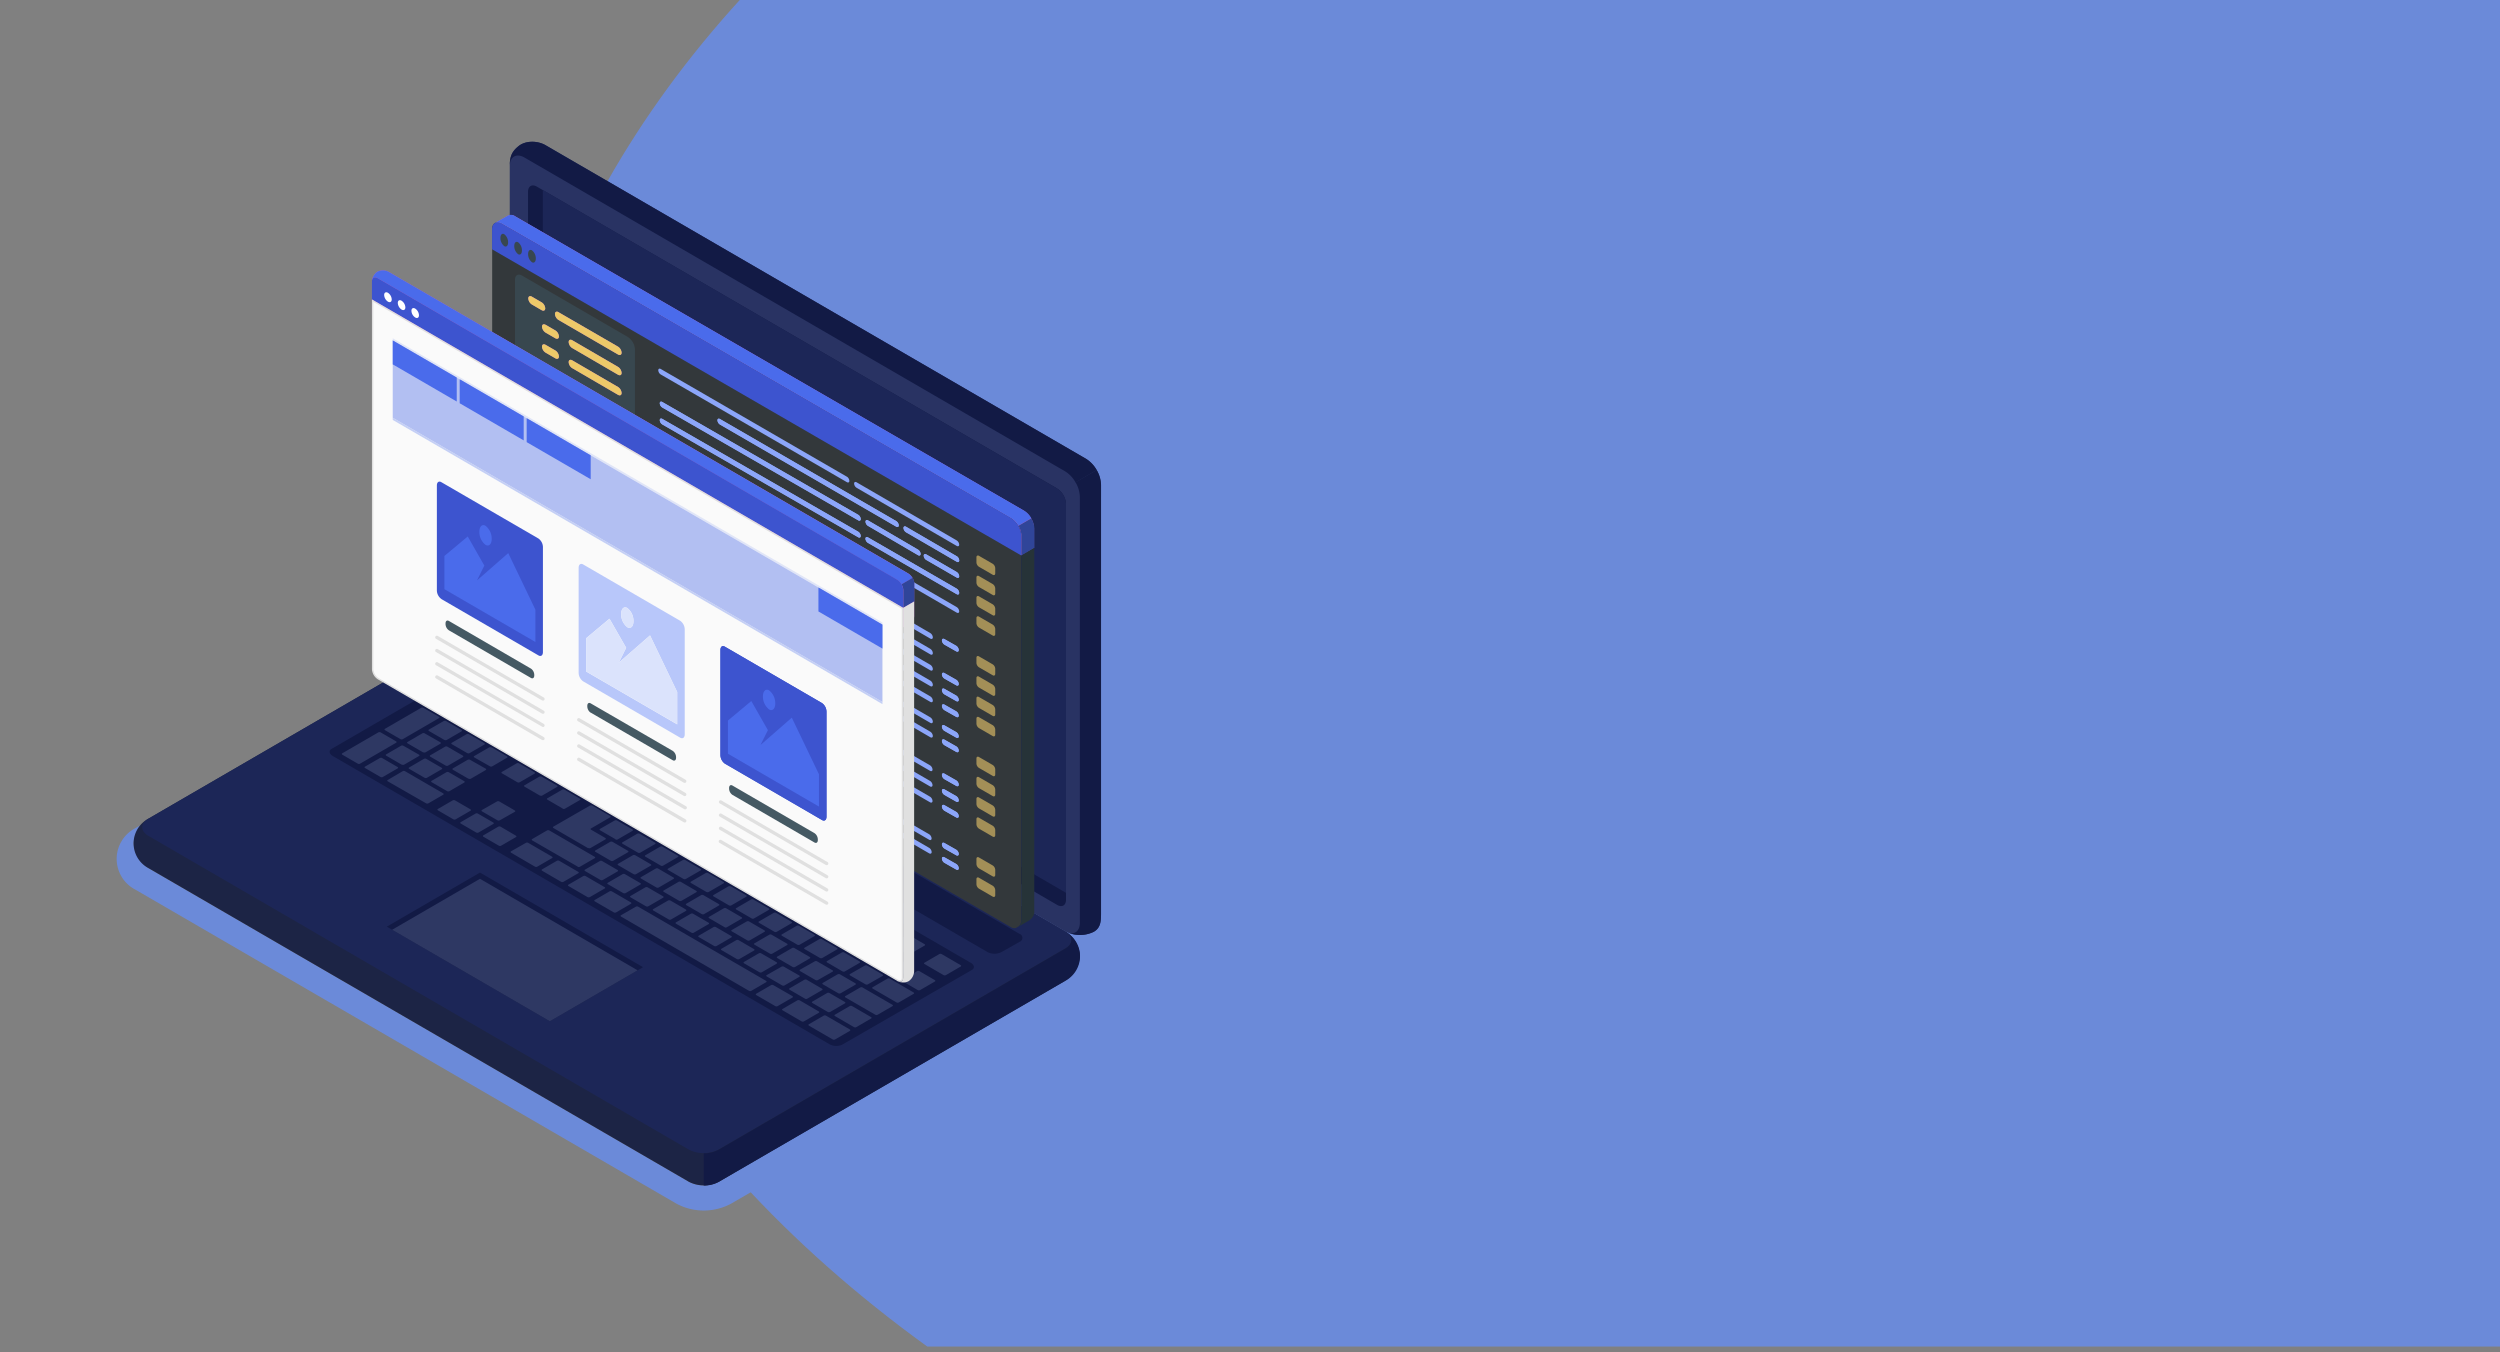 <svg xmlns="http://www.w3.org/2000/svg" xmlns:xlink="http://www.w3.org/1999/xlink" viewBox="0 0 750 405.68"><rect x="0" y="0" width="750" height="405.68" fill="#808080" stroke="none"/><defs><style>.cls-1{fill:none;}.cls-2{clip-path:url(#clip-path);}.cls-3{fill:#6b8ad9;}.cls-4{fill:#1c2445;}.cls-5{fill:#1c2657;}.cls-6{fill:#121a45;}.cls-7{fill:#293363;}.cls-8{fill:#2e3863;}.cls-9{fill:#33383b;}.cls-10{fill:#ba69c7;}.cls-11{fill:#3d54cf;}.cls-12{fill:#4a6beb;}.cls-13{fill:#304599;}.cls-14{fill:#38474f;}.cls-15{fill:#263338;}.cls-16{fill:#a38f57;}.cls-17{fill:#edc969;}.cls-18{fill:#e3c2e8;}.cls-19{fill:#f2e0f5;}.cls-20{fill:#8ca6fa;}.cls-21{fill:#fff;}.cls-22{fill:#e0e0e0;}.cls-23{fill:#fafafa;}.cls-24{fill:#c4cff5;}.cls-25{fill:#e0e5f7;}.cls-26{fill:#b2bff2;}.cls-27{fill:#b8c7fa;}.cls-28{fill:#dbe3fc;}.cls-29{fill:#455963;}</style><clipPath id="clip-path"><rect class="cls-1" y="-0.05" width="750" height="404"/></clipPath></defs><g id="MARKET"><g class="cls-2"><path class="cls-3" d="M274.21,401.06c-166.95-123.7-166.95-324.26,0-448s437.63-123.7,604.58,0,167,324.26,0,448-437.63,123.7-604.58,0"/></g><path class="cls-3" d="M42.4,247.41a9.28,9.28,0,0,0-2.32,5.6,9.61,9.61,0,0,0,4.44,7.42l162.17,94.12a9.75,9.75,0,0,0,8.88,0l104-60.34a9.59,9.59,0,0,0,4.44-7.42,9.23,9.23,0,0,0-2.33-5.6l1.73,1a10.4,10.4,0,0,1,0,18.52l-104,60.34a17.3,17.3,0,0,1-16.56,0L40.68,266.93a10.39,10.39,0,0,1,0-18.52Z"/><path class="cls-4" d="M324,286.79a9.59,9.59,0,0,1-4.44,7.42l-104,60.34a9.79,9.79,0,0,1-8.88,0L44.52,260.43a8.41,8.41,0,0,1,0-14.83l104-60.34a9.79,9.79,0,0,1,8.88,0l162.17,94.12a9.58,9.58,0,0,1,4.44,7.41"/><path class="cls-5" d="M319.53,284.54l-104,60.34a9.79,9.79,0,0,1-8.88,0L44.52,250.76c-2.46-1.43-2.46-3.74,0-5.16l104-60.34a9.79,9.79,0,0,1,8.88,0l162.17,94.12c2.45,1.42,2.45,3.73,0,5.16"/><path class="cls-6" d="M211.12,346v9.66a9.07,9.07,0,0,0,4.45-1.06l104-60.34a8.39,8.39,0,0,0,.45-14.54c2,1.43,1.84,3.54-.45,4.87l-104,60.34a9.07,9.07,0,0,1-4.45,1.07"/><path class="cls-7" d="M328.13,279.54c2.31-1.33,2.18-3.59,2.18-6.44V145.43a9.87,9.87,0,0,0-4.44-7.73L163.7,43.58c-2.45-1.43-6-1.44-8.1.23s-2.68,3.2-2.68,6V177.53a9.89,9.89,0,0,0,4.44,7.73l162.17,94.12a9.46,9.46,0,0,0,8.6.16"/><path class="cls-6" d="M152.92,49.85c0-2.84,2-4,4.44-2.58L319.53,141.4a9.05,9.05,0,0,1,3.14,3.34L329,141h0a9.21,9.21,0,0,0-3.14-3.34L163.7,43.58c-2.45-1.43-6-1.45-8.09.22s-2.69,3.21-2.69,6.05"/><path class="cls-6" d="M320.05,279.65a9.54,9.54,0,0,0,8.08-.11c2.3-1.33,2.18-3.59,2.18-6.43V145.43A9.07,9.07,0,0,0,329,141l-6.34,3.69h0a9.21,9.21,0,0,1,1.3,4.4V276.8c0,2.64-1.71,3.83-3.92,2.85"/><path class="cls-6" d="M317.14,146.55,161.08,56c-1.47-.86-2.67-.17-2.67,1.54V176.28a6,6,0,0,0,2.67,4.64l156.06,90.55c1.47.85,2.66.16,2.66-1.55V151.19a5.92,5.92,0,0,0-2.66-4.64"/><path class="cls-5" d="M317.14,146.55a5.92,5.92,0,0,1,2.66,4.64V267.85L165.53,178.33a5.9,5.9,0,0,1-2.67-4.64V57Z"/><path class="cls-6" d="M305.81,280.14l-149-86.49a4.54,4.54,0,0,0-4.18,0l-5.43,3.06a1.28,1.28,0,0,0,0,2.43l149.05,86.48a4.62,4.62,0,0,0,4.19,0l5.4-3.05a1.28,1.28,0,0,0,0-2.43"/><path class="cls-6" d="M291.18,288.82l-149-86.5a4.28,4.28,0,0,0-3.83-.21L99.53,224.63c-1,.55-.79,1.55.37,2.22l148.85,86.37a4.25,4.25,0,0,0,3.83.22L291.53,291c1-.55.8-1.54-.35-2.21"/><path class="cls-8" d="M216.91,248.56c.17-.11.16-.28,0-.4l-4.67-2.71a.78.78,0,0,0-.68,0L207.06,248c-.18.1-.16.28,0,.4l4.67,2.7a.73.73,0,0,0,.67,0Zm-59.14-32.43c.18-.1.16-.27,0-.39L153.06,213a.75.75,0,0,0-.67,0l-1.19.69c-.18.1-.16.28,0,.39l4.66,2.71a.72.72,0,0,0,.68,0Zm-37.19,13.26a.75.75,0,0,0,.67,0l4.47-2.59c.17-.1.16-.28,0-.39L121,223.72a.72.72,0,0,0-.68,0l-4.46,2.59c-.18.1-.16.28,0,.39l4.67,2.71M138,211.76c.18-.1.16-.28,0-.39l-4.67-2.71a.73.73,0,0,0-.67,0l-4.47,2.6c-.17.1-.16.27,0,.39l4.67,2.71a.78.78,0,0,0,.68,0Zm6.1-3.54c.18-.1.16-.28,0-.4l-4.67-2.7a.73.73,0,0,0-.67,0l-1.19.69c-.18.1-.16.28,0,.4l4.66,2.7a.75.75,0,0,0,.68,0Zm20.46,11.87c.18-.1.16-.28,0-.39L159.88,217a.75.75,0,0,0-.67,0l-1.19.69c-.18.1-.16.27,0,.39l4.66,2.71a.78.78,0,0,0,.68,0Zm38.68,20.55c.17-.1.16-.28,0-.39l-4.67-2.71a.72.72,0,0,0-.68,0l-4.46,2.59c-.18.1-.16.27,0,.39l4.67,2.71a.75.75,0,0,0,.67,0Zm6.82,4c.17-.1.16-.28,0-.4l-4.67-2.7a.75.75,0,0,0-.68,0l-4.46,2.59c-.18.11-.16.28,0,.4l4.67,2.71a.75.75,0,0,0,.67,0ZM181.3,227.89c.18-.1.16-.28,0-.39l-4.66-2.71a.72.72,0,0,0-.68,0l-4.47,2.59c-.17.1-.15.27,0,.39l4.67,2.71a.78.78,0,0,0,.68,0Zm15.15,8.79c.17-.1.16-.28,0-.39l-4.67-2.71a.74.74,0,0,0-.68,0l-4.46,2.59c-.18.1-.16.28,0,.39l4.67,2.71a.72.72,0,0,0,.67,0Zm-22-12.75c.18-.1.16-.28,0-.39l-4.66-2.71a.78.78,0,0,0-.68,0l-4.47,2.59c-.17.1-.15.28,0,.39l4.67,2.71a.72.72,0,0,0,.68,0Zm13.64,7.92c.18-.1.16-.28,0-.39l-4.66-2.71a.75.75,0,0,0-.68,0l-4.47,2.6c-.17.1-.15.27,0,.39l4.67,2.71a.78.78,0,0,0,.68,0ZM151,212.18c.18-.11.16-.28,0-.4l-4.67-2.71a.75.75,0,0,0-.67,0l-1.19.69c-.18.1-.16.28,0,.39l4.66,2.71a.75.75,0,0,0,.68,0Zm36,55.75a.78.78,0,0,0,.68,0l4.46-2.59c.17-.1.16-.28,0-.39l-4.67-2.71a.75.75,0,0,0-.68,0l-4.46,2.6c-.18.1-.16.27,0,.39l4.67,2.71m13.64,7.91a.73.73,0,0,0,.67,0l4.47-2.59c.17-.11.16-.28,0-.4l-4.67-2.71a.78.78,0,0,0-.68,0l-4.46,2.59c-.18.1-.16.28,0,.4l4.67,2.7m-6.82-3.95a.75.75,0,0,0,.67,0l4.47-2.59c.17-.1.16-.28,0-.39l-4.67-2.71a.75.75,0,0,0-.68,0l-4.46,2.59c-.18.11-.16.28,0,.4l4.67,2.71m27.27,15.83a.78.78,0,0,0,.68,0l4.47-2.59c.17-.1.15-.28,0-.39l-4.67-2.71a.72.72,0,0,0-.68,0l-4.46,2.59c-.18.1-.16.27,0,.39l4.66,2.71m-13.63-7.92a.7.7,0,0,0,.67,0l4.47-2.59c.17-.1.15-.28,0-.39l-4.67-2.71a.78.78,0,0,0-.68,0l-4.46,2.59c-.18.1-.16.28,0,.39l4.67,2.71m6.81,4a.78.78,0,0,0,.68,0l4.47-2.59c.17-.1.15-.28,0-.39l-4.67-2.71a.78.78,0,0,0-.68,0l-4.46,2.59c-.18.1-.16.28,0,.39l4.66,2.71m-59.82-40.27c.18-.11.16-.28,0-.4l-4.67-2.71a.75.75,0,0,0-.67,0L144.58,243c-.17.1-.16.28,0,.4l4.67,2.7a.75.75,0,0,0,.68,0ZM180.16,264a.72.72,0,0,0,.67,0l4.47-2.59c.18-.1.16-.28,0-.39l-4.67-2.71a.74.74,0,0,0-.68,0l-4.46,2.59c-.18.1-.16.28,0,.39l4.67,2.71M140.59,233.6a.75.75,0,0,0,.68,0l4.46-2.59c.18-.11.16-.28,0-.4L141,227.93a.78.78,0,0,0-.68,0l-4.46,2.59c-.18.1-.16.28,0,.4l4.66,2.7m-1.23,1.14c.17-.11.15-.28,0-.4l-4.67-2.7a.75.75,0,0,0-.68,0l-4.46,2.59c-.18.11-.16.28,0,.4l4.66,2.7a.75.75,0,0,0,.68,0Zm34,25.27a.7.7,0,0,0,.67,0l4.47-2.59c.17-.1.16-.27,0-.39l-13.64-7.92a.78.78,0,0,0-.68,0l-4.46,2.59c-.18.1-.16.28,0,.39L173.34,260m-18.12-25.32a.75.75,0,0,0,.68,0l4.47-2.59c.17-.11.15-.28,0-.4l-4.67-2.7a.75.75,0,0,0-.68,0l-4.46,2.59c-.18.1-.16.28,0,.4l4.66,2.7m-27.82-1.34a.75.75,0,0,0,.67,0l4.47-2.59c.17-.1.15-.28,0-.39l-4.67-2.71a.75.75,0,0,0-.68,0l-4.46,2.6c-.18.1-.16.27,0,.39l4.67,2.71m10.81,13.3c-.18.11-.16.28,0,.4l4.66,2.71a.78.78,0,0,0,.68,0l4.46-2.59c.18-.1.16-.28,0-.4l-4.66-2.7a.75.75,0,0,0-.68,0Zm24.4,14.17c-.17.1-.16.28,0,.39l5.75,3.34a.75.75,0,0,0,.67,0l4.47-2.59c.17-.1.16-.28,0-.39l-5.75-3.34a.75.75,0,0,0-.67,0Zm72.15,41.87c-.18.1-.16.28,0,.39l5.74,3.34a.78.78,0,0,0,.68,0l4.46-2.59c.18-.1.16-.28,0-.39l-5.74-3.34a.78.78,0,0,0-.68,0ZM178.41,270c-.18.1-.16.27,0,.39l5.74,3.33a.72.72,0,0,0,.68,0l4.46-2.59c.18-.1.16-.27,0-.39l-5.74-3.33a.75.75,0,0,0-.68,0Zm48.45,28.12c-.18.1-.16.28,0,.39l5.74,3.33a.75.75,0,0,0,.68,0l4.47-2.59c.17-.11.15-.28,0-.4L232,295.54a.74.74,0,0,0-.68,0ZM186.3,274.57c-.17.1-.16.28,0,.39l38.41,22.29a.71.71,0,0,0,.68,0l4.46-2.59c.18-.1.16-.27,0-.39L191.44,272a.72.72,0,0,0-.67,0Zm-33-19.17c-.17.1-.16.28,0,.4L160.5,260a.75.75,0,0,0,.68,0l4.46-2.59c.18-.11.16-.28,0-.4l-7.18-4.16a.75.75,0,0,0-.68,0Zm17.23,10c-.18.1-.16.28,0,.4l5.74,3.33a.78.78,0,0,0,.68,0l4.46-2.59c.18-.1.16-.28,0-.39l-5.74-3.33a.75.75,0,0,0-.68,0ZM102.67,226c-.17.1-.15.28,0,.39l4.67,2.71a.72.72,0,0,0,.68,0l10.84-6.29c.17-.1.16-.28,0-.39l-4.67-2.71a.78.78,0,0,0-.68,0L102.67,226m6.82,4c-.17.1-.16.28,0,.39l4.67,2.71a.72.72,0,0,0,.68,0l4.46-2.59c.18-.1.16-.28,0-.39l-4.67-2.71a.72.72,0,0,0-.67,0ZM145,250.61c-.18.1-.16.28,0,.4l4.66,2.7a.75.75,0,0,0,.68,0l4.46-2.59c.18-.11.16-.28,0-.4L150.17,248a.78.78,0,0,0-.68,0Zm82.86,41.07a.78.78,0,0,0,.68,0l4.46-2.59c.18-.1.16-.28,0-.4l-4.66-2.7a.75.75,0,0,0-.68,0l-4.46,2.59c-.18.11-.16.28,0,.4l4.66,2.71m-96.5-49c-.18.11-.16.28,0,.4l4.66,2.71a.78.78,0,0,0,.68,0l4.46-2.59c.18-.1.16-.28,0-.39l-4.66-2.71a.75.75,0,0,0-.68,0ZM116.31,234c-.17.1-.16.27,0,.39L127.84,241a.78.78,0,0,0,.68,0l4.46-2.59c.18-.1.16-.28,0-.39l-11.49-6.67a.7.7,0,0,0-.67,0Zm147.45,41.8c.18-.1.16-.28,0-.4l-4.67-2.7a.73.73,0,0,0-.67,0l-4.47,2.59c-.18.11-.16.28,0,.4l4.67,2.71a.75.75,0,0,0,.67,0Zm-6.82-4c.17-.1.16-.28,0-.39l-4.67-2.71a.74.74,0,0,0-.68,0l-4.46,2.6c-.18.1-.16.27,0,.39l4.67,2.71a.75.75,0,0,0,.67,0Zm-14.29,35.48c-.17.11-.15.28,0,.4l7.18,4.16a.75.75,0,0,0,.68,0l4.46-2.59c.18-.11.16-.28,0-.4l-7.18-4.16a.73.73,0,0,0-.67,0Zm4.5-41.16c.18-.1.16-.28,0-.39L242.45,263a.72.72,0,0,0-.68,0l-4.47,2.59c-.17.1-.15.27,0,.39l4.67,2.71a.78.78,0,0,0,.68,0Zm-13.64-7.92c.18-.1.16-.27,0-.39l-4.66-2.71a.78.78,0,0,0-.68,0l-4.46,2.59c-.18.1-.16.28,0,.39l4.66,2.71a.72.72,0,0,0,.68,0Zm37.07,21.52c.18-.11.16-.28,0-.4l-4.67-2.7a.75.75,0,0,0-.68,0l-4.46,2.59c-.18.1-.16.28,0,.4l4.67,2.7a.74.74,0,0,0,.68,0Zm-30.25-17.56c.18-.1.16-.28,0-.39l-4.66-2.71a.78.78,0,0,0-.68,0l-4.46,2.59c-.18.1-.16.28,0,.39l4.66,2.71a.74.74,0,0,0,.68,0Zm-13.64-7.91c.18-.11.16-.28,0-.4L222,251.13a.78.78,0,0,0-.68,0l-4.46,2.59c-.18.1-.16.28,0,.4l4.66,2.7a.75.75,0,0,0,.68,0Zm23.78,50.17c-.18.1-.16.27,0,.39l5.74,3.33a.75.75,0,0,0,.68,0l4.46-2.6c.18-.1.16-.27,0-.39l-5.74-3.33a.72.72,0,0,0-.68,0l-4.46,2.59m3.14-5.58c-.17.1-.16.28,0,.39l9,5.21a.7.7,0,0,0,.67,0l4.47-2.59c.17-.1.16-.27,0-.39l-9-5.21a.75.75,0,0,0-.67,0l-4.47,2.59m23.79-15.17c.17-.1.16-.27,0-.39l-4.67-2.71a.78.78,0,0,0-.68,0l-4.46,2.59c-.18.1-.16.28,0,.39l4.67,2.71a.73.73,0,0,0,.67,0Zm-.06,5.15c-.18.1-.16.28,0,.39l5.74,3.34a.78.78,0,0,0,.68,0l4.46-2.59c.18-.1.16-.28,0-.39l-5.74-3.34a.78.78,0,0,0-.68,0l-4.46,2.59m-15.56,7.36c-.17.1-.15.28,0,.39l7.18,4.17a.72.72,0,0,0,.68,0l4.46-2.59c.18-.1.16-.28,0-.39l-7.17-4.17a.78.78,0,0,0-.68,0l-4.47,2.59m8.89-2.24c-.17.1-.15.28,0,.39l4.67,2.71a.78.78,0,0,0,.68,0l4.46-2.59c.18-.1.16-.28,0-.39l-4.66-2.71a.72.72,0,0,0-.68,0l-4.47,2.59m-36,1.7a.75.75,0,0,0,.68,0l4.47-2.59c.17-.11.15-.28-.05-.4L235.15,290a.78.78,0,0,0-.68,0L230,292.53c-.18.1-.16.28,0,.39l4.66,2.71M226,269.85a.78.78,0,0,0-.68,0l-4.46,2.59c-.18.1-.16.28,0,.4l4.66,2.7a.75.75,0,0,0,.68,0l4.46-2.59c.18-.11.16-.28,0-.4L226,269.85m6.82,4a.78.78,0,0,0-.68,0l-4.46,2.59c-.18.1-.16.28,0,.39l4.66,2.71a.72.72,0,0,0,.68,0l4.46-2.59c.18-.1.16-.27,0-.39l-4.66-2.71M205.55,258a.78.78,0,0,0-.68,0l-4.46,2.59c-.18.1-.16.28,0,.39l4.66,2.71a.78.78,0,0,0,.68,0l4.47-2.59c.17-.1.15-.28,0-.39L205.55,258m13.64,7.92a.75.75,0,0,0-.68,0l-4.46,2.59c-.18.11-.16.28,0,.4l4.66,2.71a.78.78,0,0,0,.68,0L223.9,269c.17-.1.15-.28,0-.4l-4.67-2.7m-6.82-4a.72.72,0,0,0-.68,0l-4.46,2.59c-.18.1-.16.27,0,.39l4.66,2.71a.78.78,0,0,0,.68,0l4.47-2.59c.17-.1.15-.28,0-.39l-4.67-2.71m27.28,15.83a.74.74,0,0,0-.68,0l-4.46,2.59c-.18.1-.16.28,0,.39l4.66,2.71a.74.74,0,0,0,.68,0l4.46-2.59c.18-.1.16-.28,0-.39l-4.66-2.71m6.82,4a.72.72,0,0,0-.68,0l-4.46,2.59c-.18.1-.16.27,0,.39L246,287.4a.78.78,0,0,0,.68,0l4.46-2.59c.18-.1.16-.28,0-.39l-4.66-2.71m-22.25.41a.72.72,0,0,0,.68,0l4.46-2.59c.18-.1.16-.27,0-.39l-4.66-2.71a.78.78,0,0,0-.68,0L219.52,279c-.18.1-.16.28,0,.39l4.66,2.71m6.82,4a.74.74,0,0,0,.68,0l4.46-2.59c.18-.1.16-.28,0-.39l-4.66-2.71a.74.74,0,0,0-.68,0L226.33,283c-.17.1-.15.28,0,.39L231,286.1m6.82,4a.78.78,0,0,0,.68,0l4.46-2.59c.18-.1.16-.28,0-.39l-4.66-2.71a.72.72,0,0,0-.68,0L233.15,287c-.17.1-.15.27,0,.39l4.67,2.71m15.43-4.37a.75.75,0,0,0-.68,0l-4.46,2.59c-.18.11-.16.28,0,.4l4.66,2.71a.78.78,0,0,0,.68,0l4.46-2.59c.18-.1.16-.28,0-.39l-4.66-2.71m-3.47,5.76c.18-.1.16-.28,0-.4l-4.66-2.7a.75.75,0,0,0-.68,0L240,290.91c-.17.11-.15.28,0,.4l4.67,2.71a.78.78,0,0,0,.68,0Zm-57.91-41.39a.78.78,0,0,0-.68,0l-4.46,2.59c-.18.1-.16.28,0,.4l4.66,2.7a.75.75,0,0,0,.68,0l4.47-2.59c.17-.11.16-.28,0-.4l-4.67-2.71m-53-23c.18-.1.16-.28,0-.4l-4.66-2.7a.75.75,0,0,0-.68,0l-4.46,2.59c-.18.11-.16.28,0,.4l4.66,2.7a.75.75,0,0,0,.68,0ZM198.73,254a.78.78,0,0,0-.68,0l-4.46,2.59c-.18.1-.16.28,0,.39l4.66,2.71a.72.72,0,0,0,.68,0l4.47-2.59c.17-.1.16-.27,0-.39L198.73,254M147.4,224.23a.75.75,0,0,0-.67,0l-4.47,2.59c-.17.1-.16.28,0,.39L147,229.9a.75.75,0,0,0,.68,0l4.46-2.6c.18-.1.16-.27,0-.39l-4.67-2.71m-15.75-8.77c.18-.1.16-.28,0-.39L127,212.36a.72.72,0,0,0-.68,0l-10.84,6.29c-.18.1-.16.28,0,.39l4.66,2.71a.74.74,0,0,0,.68,0l10.84-6.29m-3,3.42c-.17.11-.15.28,0,.4l4.67,2.71a.78.78,0,0,0,.68,0l4.46-2.59c.18-.1.16-.28,0-.39l-4.66-2.71a.75.75,0,0,0-.68,0Zm11.53,7.06a.75.75,0,0,0,.68,0l4.46-2.59c.18-.11.16-.28,0-.4l-4.67-2.7a.73.73,0,0,0-.67,0l-4.47,2.59c-.17.11-.15.28,0,.4l4.67,2.7m-13.2-.25a.78.78,0,0,0,.68,0l4.47-2.59c.17-.1.15-.28,0-.39L127.39,220a.75.75,0,0,0-.68,0l-4.46,2.6c-.18.1-.16.27,0,.39l4.66,2.71m83.63,48.53a.75.75,0,0,0,.68,0l4.46-2.59c.18-.1.16-.28,0-.4l-4.66-2.7a.75.75,0,0,0-.68,0l-4.46,2.59c-.18.11-.16.28,0,.4l4.66,2.7m-75.58-59c-.18.11-.16.28,0,.4l4.67,2.7a.73.73,0,0,0,.67,0l4.47-2.59c.17-.11.16-.28,0-.4l-4.67-2.7a.75.75,0,0,0-.68,0Zm49.66,36.6a.75.75,0,0,0,.67,0l4.47-2.59c.17-.1.15-.28,0-.4l-4.67-2.7a.75.75,0,0,0-.68,0L180,248.67c-.18.11-.16.28,0,.4l4.67,2.71M147,216.57a.78.78,0,0,0-.68,0l-4.46,2.59c-.18.1-.16.28,0,.39l4.67,2.71a.73.73,0,0,0,.67,0l4.47-2.59c.17-.11.16-.28,0-.4L147,216.57M162,225.32a.78.78,0,0,0-.68,0l-4.46,2.59c-.18.1-.16.28,0,.39L161.6,231a.75.75,0,0,0,.68,0l4.46-2.59c.18-.11.16-.28,0-.4L162,225.32m-8.26-4.79a.78.78,0,0,0-.68,0l-4.46,2.59c-.18.1-.16.28,0,.39l4.67,2.71a.7.7,0,0,0,.67,0l4.47-2.59c.17-.1.16-.27,0-.39l-4.67-2.71m63.62,57.65a.75.75,0,0,0,.68,0l4.46-2.59c.18-.11.16-.28,0-.4l-4.66-2.71a.78.78,0,0,0-.68,0l-4.47,2.59c-.17.1-.15.28.05.39l4.66,2.71m31.14-2.65a.75.75,0,0,0-.68,0l-4.46,2.59c-.18.11-.16.28,0,.4l4.66,2.71a.78.78,0,0,0,.68,0l4.46-2.59c.18-.1.16-.28,0-.39l-4.66-2.71m-6.82-4a.72.72,0,0,0-.68,0l-4.46,2.59c-.18.1-.16.28,0,.39l4.66,2.71a.78.78,0,0,0,.68,0l4.46-2.59c.18-.1.16-.28,0-.39l-4.66-2.71m-6.82-4a.78.78,0,0,0-.68,0l-4.46,2.59c-.18.1-.16.28,0,.39l4.66,2.71a.72.72,0,0,0,.68,0l4.46-2.59c.18-.1.16-.28,0-.39l-4.66-2.71m-13.64-7.91a.75.75,0,0,0-.68,0l-4.46,2.59c-.18.11-.16.28,0,.4l4.66,2.7a.75.75,0,0,0,.68,0L226,262.8c.18-.11.16-.28,0-.4l-4.66-2.7m34.1,19.79a.75.75,0,0,0-.68,0l-4.46,2.59c-.18.11-.16.28,0,.4l4.66,2.7a.75.75,0,0,0,.68,0l4.46-2.59c.18-.1.16-.28,0-.4l-4.66-2.7m-27.28-15.84a.78.78,0,0,0-.68,0l-4.46,2.59c-.18.1-.16.28,0,.39l4.66,2.71a.75.75,0,0,0,.68,0l4.47-2.59c.17-.11.15-.28,0-.4l-4.67-2.71m34.1,19.79a.78.78,0,0,0-.68,0L257,286c-.17.1-.15.28,0,.39l4.67,2.71a.75.75,0,0,0,.68,0l4.46-2.6c.18-.1.16-.27,0-.39l-4.66-2.71M253.49,301c.18-.1.16-.28,0-.39l-4.66-2.71a.74.74,0,0,0-.68,0l-4.46,2.59c-.18.1-.16.28,0,.39l4.66,2.71a.78.78,0,0,0,.68,0Zm-12-1.39a.72.72,0,0,0,.68,0l4.47-2.59c.17-.1.15-.27,0-.39L242,293.92a.78.78,0,0,0-.68,0l-4.46,2.59c-.18.1-.16.28,0,.39l4.66,2.71m23.28-6.84c.18-.11.16-.28,0-.4l-4.66-2.7a.75.75,0,0,0-.68,0L255,292.21c-.18.1-.16.28,0,.4l4.67,2.7a.75.75,0,0,0,.68,0ZM269,287.4a.78.78,0,0,0-.68,0L263.85,290c-.17.1-.15.28,0,.39l4.67,2.71a.72.72,0,0,0,.68,0l4.46-2.59c.18-.1.16-.28,0-.39L269,287.4m-12.36,8c.18-.11.16-.28,0-.4l-4.67-2.71a.75.75,0,0,0-.67,0l-4.47,2.59c-.17.1-.15.28,0,.4l4.67,2.7a.75.75,0,0,0,.68,0Zm-42.2-39.67a.75.75,0,0,0-.68,0l-4.46,2.6c-.18.1-.16.27,0,.39l4.66,2.71a.78.78,0,0,0,.68,0l4.47-2.59c.17-.1.15-.28,0-.39l-4.67-2.71m-6.82-4a.72.72,0,0,0-.68,0l-4.46,2.59c-.18.1-.16.28,0,.39l4.66,2.71a.78.78,0,0,0,.68,0l4.47-2.59c.17-.1.15-.28,0-.39l-4.67-2.71m-31.14,2.66a.78.78,0,0,0,.68,0l4.47-2.59c.17-.1.15-.28,0-.4l-4.31-2.5c-.2-.11-.22-.29,0-.39l5.74-3.33c.17-.1.16-.28,0-.39l-5.39-3.13a.75.75,0,0,0-.67,0L166,248c-.17.1-.15.28,0,.39l10.41,6.05m-7.62-11.83a.74.74,0,0,0,.68,0L174,240c.18-.1.16-.28,0-.39l-4.66-2.71a.78.78,0,0,0-.68,0l-4.46,2.59c-.18.1-.16.28,0,.39l4.66,2.71m34.9,27.66a.78.78,0,0,0,.68,0l4.46-2.59c.18-.1.16-.28,0-.39l-4.66-2.71a.72.72,0,0,0-.68,0l-4.46,2.59c-.18.1-.16.27,0,.39l4.66,2.71m-6.82-4a.78.78,0,0,0,.68,0l4.46-2.59c.18-.1.16-.28,0-.39l-4.66-2.71a.72.72,0,0,0-.68,0l-4.46,2.59c-.18.1-.16.28,0,.39l4.66,2.71m-6.82-4a.72.72,0,0,0,.68,0l4.47-2.59c.17-.1.15-.27-.05-.39l-4.66-2.71a.78.78,0,0,0-.68,0l-4.46,2.59c-.18.1-.16.28,0,.39l4.66,2.71m-6.82-4a.75.75,0,0,0,.68,0l4.47-2.59c.17-.11.15-.28,0-.4l-4.66-2.71a.78.78,0,0,0-.68,0l-4.46,2.59c-.18.1-.16.28,0,.4l4.66,2.7m17.5-10.57a.78.78,0,0,0-.68,0l-4.46,2.59c-.18.1-.16.28,0,.39l4.67,2.71a.7.7,0,0,0,.67,0l4.47-2.59c.17-.1.15-.28,0-.39l-4.67-2.71m-6.82-4a.78.78,0,0,0-.68,0l-4.46,2.59c-.18.1-.16.28,0,.39l4.67,2.71a.73.73,0,0,0,.67,0l4.47-2.6c.17-.1.15-.27,0-.39L194,243.86m-18.3-10.62a.72.72,0,0,0-.68,0l-4.47,2.59c-.17.1-.15.27,0,.39l4.67,2.71a.78.78,0,0,0,.68,0l4.46-2.59c.18-.1.16-.28,0-.39l-4.66-2.71m8.25,4.79a.74.74,0,0,0-.68,0l-4.46,2.59c-.18.1-.16.28,0,.39l7.89,4.58a.75.75,0,0,0,.68,0l4.47-2.59c.17-.1.16-.28,0-.4l-7.9-4.58m-15.07-8.75a.78.78,0,0,0-.68,0l-4.47,2.59c-.17.1-.15.28,0,.39l4.67,2.71a.72.72,0,0,0,.68,0l4.46-2.59c.18-.1.16-.28,0-.39l-4.66-2.71M162,238.65a.72.72,0,0,0,.68,0l4.47-2.59c.17-.1.15-.27,0-.39L162.48,233a.78.78,0,0,0-.68,0l-4.46,2.59c-.18.1-.16.28,0,.39l4.66,2.71"/><polygon class="cls-6" points="192.91 290.16 191.9 290.75 164.95 306.38 117.03 278.57 116.03 278 143.99 261.77 192.91 290.16"/><polygon class="cls-8" points="117.64 278.93 143.99 263.64 191.28 291.1 164.95 306.38 117.64 278.93"/><path class="cls-9" d="M147.63,68.47a2.33,2.33,0,0,1,.05-.28v-.06a1.07,1.07,0,0,1,.08-.27,1.13,1.13,0,0,1,.17-.39l.1-.16.09-.11.2-.2,0,0a1.35,1.35,0,0,1,.26-.15,2.19,2.19,0,0,1,2,.26l152.74,88.34c1.68,1,3,3.35,3,6.75v114.1a2,2,0,0,1-1.1,1.83l-.13.09-.16.09a.92.92,0,0,1-.25.09,1.74,1.74,0,0,1-.39.05,2,2,0,0,1-1-.29l-.08-.05h0l-2.9-1.68L150.65,189.75a6.78,6.78,0,0,1-3-5.29V68.85c0-.13,0-.26,0-.38"/><path class="cls-10" d="M148.61,66.83a2.19,2.19,0,0,1,2,.26l152.74,88.34a6.78,6.78,0,0,1,3,5.29v5.92l3.87-2.28v-5.85a6.75,6.75,0,0,0-3-5.28L154.53,64.89a2.1,2.1,0,0,0-2.2-.18c-.55.33-3.07,1.78-3.72,2.12"/><path class="cls-11" d="M147.62,68.83c0-1.92,1.37-2.7,3-1.74l152.74,88.35a6.73,6.73,0,0,1,3,5.28v5.92L147.62,74.79Z"/><path class="cls-12" d="M150.66,67.09l152.73,88.35a6.12,6.12,0,0,1,2.13,2.26l3.86-2.24a6,6,0,0,0-2.11-2.23L154.53,64.88a2.15,2.15,0,0,0-2.2-.18c-.55.34-3.07,1.78-3.71,2.12a2.23,2.23,0,0,1,2,.27"/><path class="cls-13" d="M310.31,164.37v-5.86a6.22,6.22,0,0,0-.93-3l-3.86,2.24a6,6,0,0,1,.9,3v5.92Z"/><path class="cls-14" d="M159.58,75.1a3.06,3.06,0,0,1,1.16,2.45c0,1-.52,1.49-1.16,1.12a3.09,3.09,0,0,1-1.15-2.46c0-1,.52-1.48,1.15-1.11"/><path class="cls-14" d="M155.43,72.68a3.06,3.06,0,0,1,1.15,2.46c0,1-.51,1.48-1.15,1.11a3.05,3.05,0,0,1-1.15-2.45c0-1,.51-1.49,1.15-1.12"/><path class="cls-14" d="M151.28,70.27a3.05,3.05,0,0,1,1.15,2.45c0,1-.51,1.49-1.15,1.12a3.05,3.05,0,0,1-1.15-2.45c0-1,.51-1.49,1.15-1.12"/><path class="cls-15" d="M305.34,278.12l.15-.09,3.2-1.86a3.22,3.22,0,0,0,1.59-2.36,3.4,3.4,0,0,0,0-.45v-109l-3.88,2.28V276.27a2,2,0,0,1-.94,1.74l-.1.06,0,0Z"/><path class="cls-16" d="M293.35,227a.65.65,0,0,1,.33.1l4.14,2.4a1.69,1.69,0,0,1,.75,1.31v1.53c0,.34-.17.54-.42.54a.68.68,0,0,1-.33-.11l-4.14-2.4a1.67,1.67,0,0,1-.75-1.3v-1.53c0-.34.17-.54.42-.54"/><path class="cls-16" d="M293.35,233.05a.65.65,0,0,1,.33.1l4.14,2.4a1.69,1.69,0,0,1,.75,1.31v1.53c0,.34-.17.54-.42.54a.68.68,0,0,1-.33-.11l-4.14-2.39a1.7,1.7,0,0,1-.75-1.31v-1.53c0-.34.17-.54.42-.54"/><path class="cls-16" d="M293.35,239.13a.65.65,0,0,1,.33.1l4.14,2.4a1.7,1.7,0,0,1,.75,1.31v1.53c0,.34-.17.54-.42.54a.65.65,0,0,1-.33-.1l-4.14-2.4a1.69,1.69,0,0,1-.75-1.31v-1.53c0-.34.17-.54.42-.54"/><path class="cls-16" d="M293.35,245.21a.68.68,0,0,1,.33.11l4.14,2.4a1.67,1.67,0,0,1,.75,1.3v1.53c0,.34-.17.54-.42.54a.65.65,0,0,1-.33-.1l-4.14-2.4a1.69,1.69,0,0,1-.75-1.31v-1.53c0-.34.17-.54.42-.54"/><path class="cls-16" d="M293.35,196.8a.68.68,0,0,1,.33.11l4.14,2.4a1.67,1.67,0,0,1,.75,1.3v1.53c0,.34-.17.54-.42.54a.65.65,0,0,1-.33-.1l-4.14-2.4a1.69,1.69,0,0,1-.75-1.31v-1.53c0-.34.17-.54.42-.54"/><path class="cls-16" d="M293.35,202.88a.68.68,0,0,1,.33.11l4.14,2.4a1.67,1.67,0,0,1,.75,1.3v1.53c0,.34-.17.54-.42.54a.65.65,0,0,1-.33-.1l-4.14-2.4a1.69,1.69,0,0,1-.75-1.31v-1.53c0-.34.17-.54.42-.54"/><path class="cls-16" d="M293.35,209a.65.65,0,0,1,.33.1l4.14,2.4a1.67,1.67,0,0,1,.75,1.31v1.52c0,.35-.17.54-.42.54a.65.65,0,0,1-.33-.1l-4.14-2.4a1.69,1.69,0,0,1-.75-1.31V209.5c0-.34.17-.53.42-.53"/><path class="cls-16" d="M293.35,215.05a.65.65,0,0,1,.33.1l4.14,2.4a1.69,1.69,0,0,1,.75,1.31v1.53c0,.34-.17.53-.42.53a.65.65,0,0,1-.33-.1l-4.14-2.4a1.67,1.67,0,0,1-.75-1.31v-1.52c0-.35.17-.54.42-.54"/><path class="cls-16" d="M293.35,257.13a.68.68,0,0,1,.33.11l4.14,2.4a1.67,1.67,0,0,1,.75,1.31v1.52c0,.35-.17.54-.42.54a.65.65,0,0,1-.33-.1l-4.14-2.4a1.69,1.69,0,0,1-.75-1.31v-1.53c0-.34.17-.54.42-.54"/><path class="cls-16" d="M293.35,263.22a.65.65,0,0,1,.33.1l4.14,2.4a1.69,1.69,0,0,1,.75,1.31v1.53c0,.34-.17.53-.42.53a.65.65,0,0,1-.33-.1l-4.14-2.4a1.69,1.69,0,0,1-.75-1.31v-1.53c0-.34.17-.53.42-.53"/><path class="cls-16" d="M293.35,166.64a.65.65,0,0,1,.33.1l4.14,2.4a1.69,1.69,0,0,1,.75,1.31V172c0,.34-.17.53-.42.53a.65.65,0,0,1-.33-.1l-4.14-2.4a1.67,1.67,0,0,1-.75-1.31v-1.52c0-.35.17-.54.42-.54"/><path class="cls-16" d="M293.35,172.72a.65.65,0,0,1,.33.1l4.14,2.4a1.69,1.69,0,0,1,.75,1.31v1.53c0,.34-.17.54-.42.54a.68.68,0,0,1-.33-.11l-4.14-2.4a1.67,1.67,0,0,1-.75-1.3v-1.53c0-.34.17-.54.42-.54"/><path class="cls-16" d="M293.35,178.8a.65.65,0,0,1,.33.1l4.14,2.4a1.69,1.69,0,0,1,.75,1.31v1.53c0,.34-.17.54-.42.54a.68.68,0,0,1-.33-.11l-4.14-2.39a1.7,1.7,0,0,1-.75-1.31v-1.53c0-.34.17-.54.42-.54"/><path class="cls-16" d="M293.35,184.88a.65.65,0,0,1,.33.1l4.14,2.4a1.69,1.69,0,0,1,.75,1.31v1.53c0,.34-.17.54-.42.54a.65.65,0,0,1-.33-.1l-4.14-2.4a1.7,1.7,0,0,1-.75-1.31v-1.53c0-.34.17-.54.42-.54"/><path class="cls-14" d="M156.63,132.09l31.72,18.41a4.73,4.73,0,0,1,2.13,3.71v48c0,1.37-.95,1.93-2.13,1.24l-31.72-18.41a4.73,4.73,0,0,1-2.13-3.71v-48c0-1.36.95-1.92,2.13-1.23"/><path class="cls-10" d="M159.57,168.59l2.92,1.7a2.31,2.31,0,0,1,1.08,1.8c0,.65-.48.89-1.08.55l-2.92-1.7a2.35,2.35,0,0,1-1.08-1.8c0-.65.49-.89,1.08-.55"/><path class="cls-10" d="M159.57,138.43l2.92,1.7a2.32,2.32,0,0,1,1.08,1.8c0,.65-.48.9-1.08.55l-2.92-1.7a2.33,2.33,0,0,1-1.08-1.8c0-.65.49-.89,1.08-.55"/><path class="cls-10" d="M163.68,146.83l2.92,1.7a2.35,2.35,0,0,1,1.08,1.8c0,.65-.49.9-1.08.55l-2.92-1.7a2.31,2.31,0,0,1-1.08-1.8c0-.65.48-.89,1.08-.55"/><path class="cls-10" d="M163.68,152.85l2.92,1.7a2.33,2.33,0,0,1,1.08,1.8c0,.65-.49.89-1.08.55l-2.92-1.7a2.32,2.32,0,0,1-1.08-1.8c0-.65.48-.9,1.08-.55"/><path class="cls-10" d="M159.57,156.52l2.92,1.7a2.32,2.32,0,0,1,1.08,1.8c0,.65-.48.9-1.08.55l-2.92-1.7a2.33,2.33,0,0,1-1.08-1.8c0-.65.49-.89,1.08-.55"/><path class="cls-10" d="M163.68,164.93l2.92,1.7a2.33,2.33,0,0,1,1.08,1.8c0,.65-.49.89-1.08.55l-2.92-1.7a2.32,2.32,0,0,1-1.08-1.8c0-.65.48-.9,1.08-.55"/><path class="cls-10" d="M167.57,143.08l17.84,10.35a2.34,2.34,0,0,1,1.07,1.8c0,.65-.48.89-1.07.55l-17.84-10.35a2.32,2.32,0,0,1-1.08-1.8c0-.65.48-.9,1.08-.55"/><path class="cls-10" d="M167.57,173.24l17.84,10.35a2.32,2.32,0,0,1,1.07,1.8c0,.65-.48.89-1.07.55l-17.84-10.36a2.31,2.31,0,0,1-1.08-1.8c0-.65.48-.89,1.08-.54"/><path class="cls-10" d="M171.68,151.48l13.73,8a2.34,2.34,0,0,1,1.07,1.8c0,.65-.48.9-1.07.55l-13.73-8a2.34,2.34,0,0,1-1.08-1.8c0-.65.48-.9,1.08-.55"/><path class="cls-10" d="M171.68,157.51l13.73,8a2.35,2.35,0,0,1,1.07,1.8c0,.65-.48.9-1.07.55l-13.73-8a2.32,2.32,0,0,1-1.08-1.8c0-.65.48-.9,1.08-.55"/><path class="cls-10" d="M167.57,161.17l17.84,10.35a2.35,2.35,0,0,1,1.07,1.8c0,.65-.48.9-1.07.55l-17.84-10.35a2.32,2.32,0,0,1-1.08-1.8c0-.65.48-.89,1.08-.55"/><path class="cls-10" d="M171.68,169.57l13.73,8a2.32,2.32,0,0,1,1.07,1.8c0,.64-.48.89-1.07.54l-13.73-8a2.31,2.31,0,0,1-1.08-1.8c0-.65.48-.89,1.08-.55"/><path class="cls-10" d="M159.57,180.72l2.92,1.7a2.31,2.31,0,0,1,1.08,1.8c0,.65-.48.89-1.08.55l-2.92-1.7a2.35,2.35,0,0,1-1.08-1.8c0-.65.49-.9,1.08-.55"/><path class="cls-10" d="M163.68,177.06l2.92,1.7a2.33,2.33,0,0,1,1.08,1.8c0,.65-.49.89-1.08.54l-2.92-1.69a2.32,2.32,0,0,1-1.08-1.8c0-.65.48-.9,1.08-.55"/><path class="cls-10" d="M167.57,185.36l17.84,10.36a2.32,2.32,0,0,1,1.07,1.8c0,.64-.48.89-1.07.54l-17.84-10.35a2.31,2.31,0,0,1-1.08-1.8c0-.65.48-.89,1.08-.55"/><path class="cls-10" d="M171.68,181.7l13.73,8a2.35,2.35,0,0,1,1.07,1.81c0,.64-.48.89-1.07.54l-13.73-8a2.31,2.31,0,0,1-1.08-1.8c0-.65.48-.89,1.08-.55"/><path class="cls-14" d="M156.63,82.68l31.72,18.42a4.72,4.72,0,0,1,2.13,3.71v36.82c0,1.37-.95,1.92-2.13,1.24l-31.72-18.41a4.75,4.75,0,0,1-2.13-3.72V83.92c0-1.37.95-1.92,2.13-1.24"/><path class="cls-10" d="M159.57,119.19l2.92,1.69a2.34,2.34,0,0,1,1.08,1.8c0,.65-.48.9-1.08.55l-2.92-1.7a2.33,2.33,0,0,1-1.08-1.8c0-.64.49-.89,1.08-.54"/><path class="cls-10" d="M159.57,89l2.92,1.7a2.31,2.31,0,0,1,1.08,1.8c0,.65-.48.89-1.08.55l-2.92-1.7a2.35,2.35,0,0,1-1.08-1.8c0-.65.49-.9,1.08-.55"/><path class="cls-17" d="M159.57,89l2.92,1.7a2.31,2.31,0,0,1,1.08,1.8c0,.65-.48.89-1.08.55l-2.92-1.7a2.35,2.35,0,0,1-1.08-1.8c0-.65.49-.9,1.08-.55"/><path class="cls-10" d="M163.68,97.43l2.92,1.7a2.33,2.33,0,0,1,1.08,1.8c0,.65-.49.89-1.08.55l-2.92-1.7A2.32,2.32,0,0,1,162.6,98c0-.65.48-.9,1.08-.55"/><path class="cls-17" d="M163.68,97.43l2.92,1.7a2.33,2.33,0,0,1,1.08,1.8c0,.65-.49.89-1.08.55l-2.92-1.7A2.32,2.32,0,0,1,162.6,98c0-.65.48-.9,1.08-.55"/><path class="cls-10" d="M163.68,103.45l2.92,1.69a2.36,2.36,0,0,1,1.08,1.8c0,.65-.49.9-1.08.55l-2.92-1.7a2.31,2.31,0,0,1-1.08-1.8c0-.64.48-.89,1.08-.54"/><path class="cls-17" d="M163.68,103.45l2.92,1.69a2.36,2.36,0,0,1,1.08,1.8c0,.65-.49.9-1.08.55l-2.92-1.7a2.31,2.31,0,0,1-1.08-1.8c0-.64.48-.89,1.08-.54"/><path class="cls-10" d="M159.57,107.12l2.92,1.7a2.31,2.31,0,0,1,1.08,1.8c0,.65-.48.89-1.08.55l-2.92-1.7a2.35,2.35,0,0,1-1.08-1.8c0-.65.49-.9,1.08-.55"/><path class="cls-18" d="M159.07,107a1,1,0,0,1,.5.16l2.92,1.7a2.31,2.31,0,0,1,1.08,1.8c0,.45-.23.7-.57.7a1.12,1.12,0,0,1-.51-.15l-2.92-1.7a2.35,2.35,0,0,1-1.08-1.8c0-.45.24-.71.58-.71"/><path class="cls-10" d="M163.68,115.53l2.92,1.69a2.36,2.36,0,0,1,1.08,1.8c0,.65-.49.9-1.08.55l-2.92-1.7a2.31,2.31,0,0,1-1.08-1.8c0-.65.48-.89,1.08-.54"/><path class="cls-18" d="M163.17,115.37a1,1,0,0,1,.51.16l2.92,1.69a2.36,2.36,0,0,1,1.08,1.8c0,.45-.24.71-.58.71a1,1,0,0,1-.5-.16l-2.92-1.7a2.31,2.31,0,0,1-1.08-1.8c0-.45.23-.7.57-.7"/><path class="cls-10" d="M167.57,93.67,185.41,104a2.32,2.32,0,0,1,1.07,1.8c0,.64-.48.89-1.07.55L167.57,96a2.31,2.31,0,0,1-1.08-1.8c0-.65.48-.89,1.08-.55"/><path class="cls-17" d="M167.57,93.67,185.41,104a2.32,2.32,0,0,1,1.07,1.8c0,.64-.48.89-1.07.55L167.57,96a2.31,2.31,0,0,1-1.08-1.8c0-.65.48-.89,1.08-.55"/><path class="cls-10" d="M167.57,123.83l17.84,10.35a2.34,2.34,0,0,1,1.07,1.8c0,.65-.48.9-1.07.55l-17.84-10.35a2.32,2.32,0,0,1-1.08-1.8c0-.65.48-.89,1.08-.55"/><path class="cls-10" d="M171.67,102.07l13.74,8a2.32,2.32,0,0,1,1.07,1.8c0,.65-.48.89-1.07.55l-13.74-8a2.32,2.32,0,0,1-1.07-1.8c0-.65.48-.89,1.07-.55"/><path class="cls-17" d="M171.67,102.07l13.74,8a2.32,2.32,0,0,1,1.07,1.8c0,.65-.48.89-1.07.55l-13.74-8a2.32,2.32,0,0,1-1.07-1.8c0-.65.48-.89,1.07-.55"/><path class="cls-10" d="M171.67,108.1l13.74,8a2.32,2.32,0,0,1,1.07,1.8c0,.65-.48.89-1.07.55l-13.74-8a2.32,2.32,0,0,1-1.07-1.8c0-.65.48-.89,1.07-.55"/><path class="cls-17" d="M171.67,108.1l13.74,8a2.32,2.32,0,0,1,1.07,1.8c0,.65-.48.89-1.07.55l-13.74-8a2.32,2.32,0,0,1-1.07-1.8c0-.65.48-.89,1.07-.55"/><path class="cls-10" d="M167.57,111.77l17.84,10.35a2.34,2.34,0,0,1,1.07,1.8c0,.65-.48.89-1.07.55l-17.84-10.35a2.32,2.32,0,0,1-1.08-1.8c0-.65.48-.9,1.08-.55"/><path class="cls-19" d="M167.06,111.61a1,1,0,0,1,.51.16l17.84,10.35a2.34,2.34,0,0,1,1.07,1.8c0,.45-.23.71-.57.71a1.08,1.08,0,0,1-.5-.16l-17.84-10.35a2.32,2.32,0,0,1-1.08-1.8c0-.45.23-.71.57-.71"/><path class="cls-10" d="M171.68,120.17l13.73,8a2.34,2.34,0,0,1,1.07,1.8c0,.65-.48.9-1.07.55l-13.73-8a2.32,2.32,0,0,1-1.08-1.8c0-.65.48-.9,1.08-.55"/><path class="cls-19" d="M171.17,120a1,1,0,0,1,.51.16l13.73,8a2.34,2.34,0,0,1,1.07,1.8c0,.45-.23.71-.57.71a1,1,0,0,1-.5-.16l-13.73-8a2.32,2.32,0,0,1-1.08-1.8c0-.45.23-.71.57-.71"/><path class="cls-20" d="M287,162.12,257,144.7c-.42-.25-.77-.07-.77.38a1.64,1.64,0,0,0,.77,1.27l30,17.42c.42.25.76.07.76-.38a1.63,1.63,0,0,0-.76-1.27"/><path class="cls-20" d="M287,182.12,198.7,130.93c-.42-.24-.76-.07-.76.39a1.65,1.65,0,0,0,.76,1.27L287,183.78c.42.24.76.07.76-.39a1.65,1.65,0,0,0-.76-1.27"/><path class="cls-20" d="M254.05,143,198.24,110.7c-.42-.24-.76-.07-.76.39a1.63,1.63,0,0,0,.76,1.27l55.81,32.28c.42.25.76.07.76-.38a1.63,1.63,0,0,0-.76-1.27"/><path class="cls-20" d="M287,166.87,271.81,158c-.42-.24-.76-.07-.76.39a1.65,1.65,0,0,0,.76,1.27l15.2,8.83c.42.24.76.07.76-.39a1.65,1.65,0,0,0-.76-1.27"/><path class="cls-20" d="M271.46,157.93a.78.78,0,0,1,.35.11l15.2,8.83a1.65,1.65,0,0,1,.76,1.27c0,.32-.16.5-.4.5a.78.78,0,0,1-.36-.11l-15.2-8.83a1.65,1.65,0,0,1-.76-1.27c0-.32.17-.5.41-.5"/><path class="cls-20" d="M287,171.6l-9.13-5.28c-.42-.24-.76-.07-.76.38a1.63,1.63,0,0,0,.76,1.27l9.13,5.29c.42.24.76.07.76-.39a1.63,1.63,0,0,0-.76-1.27"/><path class="cls-20" d="M277.52,166.21a.68.68,0,0,1,.36.11L287,171.6a1.63,1.63,0,0,1,.76,1.27c0,.32-.16.5-.4.5a.7.7,0,0,1-.36-.12L277.88,168a1.63,1.63,0,0,1-.76-1.27c0-.31.17-.49.4-.49"/><path class="cls-20" d="M268.87,156.33,216,125.71c-.42-.24-.76-.07-.76.39a1.65,1.65,0,0,0,.76,1.27L268.87,158c.42.24.76.07.76-.39a1.65,1.65,0,0,0-.76-1.27"/><path class="cls-20" d="M215.63,125.6a.78.78,0,0,1,.36.11l52.88,30.62a1.65,1.65,0,0,1,.76,1.27c0,.32-.17.5-.41.5a.74.74,0,0,1-.35-.11L216,127.37a1.65,1.65,0,0,1-.76-1.27c0-.32.16-.5.4-.5"/><path class="cls-20" d="M279.09,194.65l-80.85-47c-.42-.24-.76-.07-.76.39a1.63,1.63,0,0,0,.76,1.27l80.85,47c.42.25.76.07.76-.38a1.63,1.63,0,0,0-.76-1.27"/><path class="cls-20" d="M279.09,189.92l-80.85-47c-.42-.24-.76-.07-.76.39a1.63,1.63,0,0,0,.76,1.27l80.85,47c.42.24.76.07.76-.39a1.65,1.65,0,0,0-.76-1.27"/><path class="cls-20" d="M275.44,164.92l-15-8.77c-.42-.24-.76-.07-.76.39a1.63,1.63,0,0,0,.76,1.26l15,8.77c.42.25.76.08.76-.38a1.63,1.63,0,0,0-.76-1.27"/><path class="cls-20" d="M260.05,156a.67.67,0,0,1,.35.11l15,8.77a1.63,1.63,0,0,1,.76,1.27c0,.31-.16.49-.4.49a.68.68,0,0,1-.36-.11l-15-8.77a1.63,1.63,0,0,1-.76-1.26c0-.32.17-.5.41-.5"/><path class="cls-20" d="M257.46,154.44,198.69,120.6c-.42-.25-.76-.07-.76.38a1.63,1.63,0,0,0,.76,1.27l58.77,33.84c.42.25.76.07.76-.38a1.63,1.63,0,0,0-.76-1.27"/><path class="cls-20" d="M198.33,120.49a.68.68,0,0,1,.36.11l58.77,33.84a1.63,1.63,0,0,1,.76,1.27c0,.31-.17.5-.41.5a.7.7,0,0,1-.35-.12l-58.77-33.84a1.63,1.63,0,0,1-.76-1.27c0-.31.16-.49.4-.49"/><path class="cls-20" d="M287,176.59,260.4,161.22c-.42-.24-.76-.07-.76.39a1.63,1.63,0,0,0,.76,1.27L287,178.25c.42.24.76.07.76-.39a1.66,1.66,0,0,0-.76-1.27"/><path class="cls-20" d="M260.05,161.11a.74.74,0,0,1,.35.11L287,176.59a1.65,1.65,0,0,1,.76,1.27c0,.32-.16.5-.4.5a.78.78,0,0,1-.36-.11L260.4,162.88a1.63,1.63,0,0,1-.76-1.27c0-.32.17-.5.41-.5"/><path class="cls-20" d="M257.46,159.51l-58.77-33.84c-.42-.24-.76-.07-.76.39a1.65,1.65,0,0,0,.76,1.27l58.77,33.84c.42.24.76.07.76-.39a1.66,1.66,0,0,0-.76-1.27"/><path class="cls-20" d="M198.33,125.56a.78.78,0,0,1,.36.11l58.77,33.84a1.65,1.65,0,0,1,.76,1.27c0,.32-.17.5-.4.5a.78.78,0,0,1-.36-.11l-58.77-33.84a1.65,1.65,0,0,1-.76-1.27c0-.32.16-.5.4-.5"/><path class="cls-20" d="M279.09,199.43l-80.85-46.84c-.42-.25-.76-.08-.76.38a1.63,1.63,0,0,0,.76,1.27l80.85,46.85c.42.24.76.07.76-.39a1.66,1.66,0,0,0-.76-1.27"/><path class="cls-20" d="M279.09,204.17l-80.85-46.85c-.42-.24-.76-.07-.76.39a1.65,1.65,0,0,0,.76,1.27l80.85,46.85c.42.24.76.07.76-.39a1.63,1.63,0,0,0-.76-1.27"/><path class="cls-20" d="M279.09,208.91l-80.85-46.85c-.42-.24-.76-.07-.76.39a1.66,1.66,0,0,0,.76,1.27l80.85,46.84c.42.25.76.07.76-.38a1.63,1.63,0,0,0-.76-1.27"/><path class="cls-20" d="M279.09,215.2l-80.85-46.84c-.42-.24-.76-.07-.76.39a1.63,1.63,0,0,0,.76,1.26l80.85,46.84c.42.25.76.07.76-.38a1.63,1.63,0,0,0-.76-1.27"/><path class="cls-20" d="M286.85,219.64l-3.52-2c-.42-.25-.76-.07-.76.38a1.63,1.63,0,0,0,.76,1.27l3.52,2c.42.25.76.07.76-.38a1.63,1.63,0,0,0-.76-1.27"/><path class="cls-20" d="M283,217.5a.67.67,0,0,1,.35.11l3.52,2a1.63,1.63,0,0,1,.76,1.27c0,.31-.16.49-.4.49a.68.68,0,0,1-.36-.11l-3.52-2a1.63,1.63,0,0,1-.76-1.27c0-.31.17-.49.41-.49"/><path class="cls-20" d="M286.85,193.75l-3.52-2c-.42-.24-.76-.07-.76.39a1.65,1.65,0,0,0,.76,1.27l3.52,2c.42.24.76.07.76-.39a1.66,1.66,0,0,0-.76-1.27"/><path class="cls-20" d="M283,191.61a.78.78,0,0,1,.35.11l3.52,2a1.66,1.66,0,0,1,.76,1.27c0,.32-.16.5-.4.5a.78.78,0,0,1-.36-.11l-3.52-2a1.65,1.65,0,0,1-.76-1.27c0-.32.17-.5.41-.5"/><path class="cls-20" d="M286.85,203.94l-3.52-2c-.42-.24-.76-.07-.76.39a1.63,1.63,0,0,0,.76,1.26l3.52,2c.42.24.76.07.76-.39a1.63,1.63,0,0,0-.76-1.27"/><path class="cls-20" d="M283,201.8a.67.67,0,0,1,.35.11l3.52,2a1.63,1.63,0,0,1,.76,1.27c0,.32-.16.5-.4.5a.78.78,0,0,1-.36-.11l-3.52-2a1.63,1.63,0,0,1-.76-1.26c0-.32.16-.5.41-.5"/><path class="cls-20" d="M286.85,208.68l-3.52-2c-.42-.25-.76-.08-.76.38a1.63,1.63,0,0,0,.76,1.27l3.52,2c.42.25.76.07.76-.38a1.63,1.63,0,0,0-.76-1.27"/><path class="cls-20" d="M283,206.54a.67.67,0,0,1,.35.11l3.52,2a1.63,1.63,0,0,1,.76,1.27c0,.31-.16.49-.4.49a.68.68,0,0,1-.36-.11l-3.52-2a1.63,1.63,0,0,1-.76-1.27c0-.31.17-.49.41-.49"/><path class="cls-20" d="M286.85,213.41l-3.52-2c-.42-.24-.76-.07-.76.39a1.63,1.63,0,0,0,.76,1.27l3.52,2c.42.24.76.07.76-.39a1.66,1.66,0,0,0-.76-1.27"/><path class="cls-20" d="M283,211.27a.78.78,0,0,1,.35.11l3.52,2a1.66,1.66,0,0,1,.76,1.27c0,.32-.16.5-.4.5a.68.68,0,0,1-.36-.11l-3.52-2a1.63,1.63,0,0,1-.76-1.27c0-.32.16-.5.41-.5"/><path class="cls-20" d="M286.85,223.92l-3.52-2c-.42-.24-.76-.07-.76.39a1.63,1.63,0,0,0,.76,1.26l3.52,2c.42.24.76.07.76-.39a1.63,1.63,0,0,0-.76-1.27"/><path class="cls-20" d="M283,221.78a.67.67,0,0,1,.35.11l3.52,2a1.63,1.63,0,0,1,.76,1.27c0,.32-.16.5-.4.5a.78.78,0,0,1-.36-.11l-3.52-2a1.63,1.63,0,0,1-.76-1.27c0-.31.16-.49.41-.49"/><path class="cls-20" d="M279.09,219.51l-80.85-47c-.42-.24-.76-.07-.76.39a1.66,1.66,0,0,0,.76,1.27l80.85,47c.42.24.76.07.76-.39a1.63,1.63,0,0,0-.76-1.27"/><path class="cls-20" d="M278.71,250.26,257,237.66c-.42-.25-.76-.07-.76.38a1.63,1.63,0,0,0,.76,1.27l21.72,12.6c.42.24.76.07.76-.39a1.63,1.63,0,0,0-.76-1.26"/><path class="cls-20" d="M286.85,254.93l-3.52-2c-.42-.24-.76-.07-.76.39a1.63,1.63,0,0,0,.76,1.26l3.52,2c.42.24.76.07.76-.39a1.65,1.65,0,0,0-.76-1.27"/><path class="cls-20" d="M283,252.79a.67.67,0,0,1,.35.11l3.52,2a1.63,1.63,0,0,1,.76,1.27c0,.32-.16.5-.4.5a.78.78,0,0,1-.36-.11l-3.52-2a1.66,1.66,0,0,1-.76-1.27c0-.32.16-.5.41-.5"/><path class="cls-20" d="M286.85,259.21l-3.52-2c-.42-.24-.76-.07-.76.39a1.65,1.65,0,0,0,.76,1.27l3.52,2c.42.24.76.07.76-.39a1.66,1.66,0,0,0-.76-1.27"/><path class="cls-20" d="M283,257.07a.78.78,0,0,1,.35.11l3.52,2a1.63,1.63,0,0,1,.76,1.26c0,.32-.16.5-.4.5a.78.78,0,0,1-.36-.11l-3.52-2a1.65,1.65,0,0,1-.76-1.27c0-.32.17-.5.41-.5"/><path class="cls-20" d="M278.74,254.35l-80.17-46.51c-.42-.24-.76-.07-.76.39a1.63,1.63,0,0,0,.76,1.27L278.74,256c.42.24.76.07.76-.39a1.65,1.65,0,0,0-.76-1.27"/><path class="cls-20" d="M279,229.59l-80.72-46.73c-.42-.24-.76-.07-.76.39a1.65,1.65,0,0,0,.76,1.27L279,231.24c.42.25.76.07.76-.38a1.63,1.63,0,0,0-.76-1.27"/><path class="cls-20" d="M286.85,234.11l-3.52-2c-.42-.25-.76-.08-.76.38a1.63,1.63,0,0,0,.76,1.27l3.52,2c.42.25.76.07.76-.38a1.63,1.63,0,0,0-.76-1.27"/><path class="cls-20" d="M283,232a.78.78,0,0,1,.35.11l3.52,2a1.63,1.63,0,0,1,.76,1.26c0,.32-.16.5-.4.5a.68.68,0,0,1-.36-.11l-3.52-2a1.63,1.63,0,0,1-.76-1.27c0-.32.17-.5.41-.5"/><path class="cls-20" d="M279,234.27l-80.72-46.73c-.42-.24-.76-.07-.76.39a1.66,1.66,0,0,0,.76,1.27L279,235.92c.42.25.76.07.76-.39a1.63,1.63,0,0,0-.76-1.26"/><path class="cls-20" d="M286.85,238.84l-3.52-2c-.42-.24-.76-.07-.76.39a1.65,1.65,0,0,0,.76,1.27l3.52,2c.42.24.76.07.76-.39a1.66,1.66,0,0,0-.76-1.27"/><path class="cls-20" d="M283,236.7a.78.78,0,0,1,.35.11l3.52,2a1.66,1.66,0,0,1,.76,1.27c0,.32-.16.5-.4.5a.78.78,0,0,1-.36-.11l-3.52-2a1.65,1.65,0,0,1-.76-1.27c0-.32.17-.5.41-.5"/><path class="cls-20" d="M279,239,198.24,192.3c-.42-.24-.76-.07-.76.39a1.63,1.63,0,0,0,.76,1.26L279,240.68c.42.24.76.07.76-.39A1.65,1.65,0,0,0,279,239"/><path class="cls-20" d="M286.85,243.58l-3.52-2c-.42-.24-.76-.07-.76.39a1.63,1.63,0,0,0,.76,1.26l3.52,2c.42.24.76.07.76-.39a1.65,1.65,0,0,0-.76-1.27"/><path class="cls-20" d="M283,241.44a.67.67,0,0,1,.35.11l3.52,2a1.63,1.63,0,0,1,.76,1.27c0,.32-.16.5-.4.5a.78.78,0,0,1-.36-.11l-3.52-2a1.63,1.63,0,0,1-.76-1.26c0-.32.16-.5.41-.5"/><path class="cls-10" d="M272.61,187.8a3.8,3.8,0,0,0,1.65-3v-9.68a3.89,3.89,0,0,0-1.75-3.06L116.63,81.56a3.74,3.74,0,0,0-3.4-.06,3.8,3.8,0,0,0-1.65,3v9.69a3.89,3.89,0,0,0,1.75,3l155.88,90.51a3.74,3.74,0,0,0,3.4.06"/><path class="cls-12" d="M111.6,84.21c.12-.92.86-1.25,1.73-.74L269.21,174a3.6,3.6,0,0,1,1.24,1.32l3.3-1.92a3.73,3.73,0,0,0-1.24-1.31L116.63,81.57a3.71,3.71,0,0,0-3.4-.07,3.76,3.76,0,0,0-1.63,2.71"/><path class="cls-13" d="M270.45,175.3A3.56,3.56,0,0,1,271,177v5.33l3.31-1.92v-5.54a2.79,2.79,0,0,0-.06-.43,4.15,4.15,0,0,0-.44-1.1Z"/><path class="cls-11" d="M111.58,84.49v5.34L216.5,150.76l49.63,28.8,4.83,2.81V177a3.89,3.89,0,0,0-1.75-3.06L113.33,83.47c-1-.56-1.75-.1-1.75,1"/><path class="cls-21" d="M116.39,87.84c-.63-.36-1.14-.07-1.14.66a2.53,2.53,0,0,0,1.14,2c.62.36,1.13.07,1.13-.66a2.55,2.55,0,0,0-1.13-2"/><path class="cls-21" d="M120.47,90.21c-.62-.36-1.13-.07-1.13.66a2.52,2.52,0,0,0,1.13,2c.63.37,1.14.07,1.14-.65a2.52,2.52,0,0,0-1.14-2"/><path class="cls-21" d="M124.56,92.58c-.63-.37-1.13-.07-1.13.66a2.51,2.51,0,0,0,1.13,2c.63.37,1.13.07,1.13-.66a2.51,2.51,0,0,0-1.13-2"/><path class="cls-22" d="M269.21,294.3a3.32,3.32,0,0,0,1.38.42,3.45,3.45,0,0,0,2-.36,3.77,3.77,0,0,0,1.65-3V180.45l-3.3,1.92V293.28c0,.79-.4,1.26-1,1.26a1.8,1.8,0,0,1-.78-.24"/><path class="cls-23" d="M270,294.32c.47,0,.76-.39.76-1.05V182.5l-54.36-31.56L111.8,90.2V200.73a3.67,3.67,0,0,0,1.64,2.87l155.88,90.51a1.36,1.36,0,0,0,.67.21"/><path class="cls-22" d="M111.58,99.8V200.73a3.89,3.89,0,0,0,1.75,3.06L269.21,294.3a1.62,1.62,0,0,0,.78.24c.58,0,1-.47,1-1.27V182.37l-4.83-2.81-49.63-28.8L111.58,89.83Zm104.7,51.33,49.63,28.81,4.62,2.68V293.27c0,.25,0,.83-.54.83a1.14,1.14,0,0,1-.56-.18L113.55,203.41a3.49,3.49,0,0,1-1.54-2.68V90.58Z"/><polygon class="cls-24" points="117.82 125.33 264.73 210.6 264.73 187.38 264.73 211.24 117.82 125.98 117.82 125.33"/><polygon class="cls-25" points="117.82 101.48 264.73 186.74 264.73 187.39 117.82 102.12 117.82 125.33 117.82 101.48"/><polygon class="cls-26" points="117.82 102.12 264.73 187.39 264.73 210.6 117.82 125.33 117.82 102.12"/><path class="cls-11" d="M132.4,179.71l29.14,16.91c.74.43,1.34,0,1.34-1V164.14a3.23,3.23,0,0,0-1.34-2.58L132.4,144.65c-.74-.43-1.34,0-1.34,1v31.46a3.23,3.23,0,0,0,1.34,2.58"/><polygon class="cls-12" points="160.62 192.6 160.62 182.9 152.47 165.93 143.09 174.13 145.3 169.67 140.32 160.94 133.32 166.79 133.32 176.75 160.62 192.6"/><path class="cls-12" d="M143.81,159.52a4.91,4.91,0,0,0,1.85,3.94c1,.59,1.85-.21,1.85-1.79a4.9,4.9,0,0,0-1.85-3.93c-1-.6-1.85.2-1.85,1.78"/><path class="cls-27" d="M174.4,169.17c-.47,0-.81.44-.81,1.19v31.46a3.23,3.23,0,0,0,1.35,2.58l29.13,16.91a1.07,1.07,0,0,0,.54.16c.47,0,.81-.44.81-1.18V188.83a3.26,3.26,0,0,0-1.35-2.59l-29.13-16.91a1.07,1.07,0,0,0-.54-.16m14.44,19.17a1.33,1.33,0,0,1-.65-.19,4.93,4.93,0,0,1-1.84-3.94c0-1.23.49-2,1.2-2a1.27,1.27,0,0,1,.64.19,4.91,4.91,0,0,1,1.85,3.94c0,1.23-.49,2-1.2,2m6.17,2.28,8.15,17v9.7l-27.31-15.86v-10l7-5.85,5,8.73-2.22,4.46Z"/><polygon class="cls-28" points="182.85 185.63 187.84 194.35 185.62 198.82 195.01 190.62 203.16 207.59 203.16 217.28 175.85 201.44 175.85 191.48 182.85 185.63"/><path class="cls-28" d="M187.55,182.23a1.27,1.27,0,0,1,.64.19,4.91,4.91,0,0,1,1.85,3.94c0,1.23-.49,2-1.2,2a1.33,1.33,0,0,1-.65-.19,4.93,4.93,0,0,1-1.84-3.94c0-1.23.49-2,1.2-2"/><path class="cls-11" d="M217.47,229.08,246.61,246c.74.43,1.34,0,1.34-1V213.51a3.25,3.25,0,0,0-1.34-2.58L217.47,194c-.74-.43-1.34,0-1.34,1V226.5a3.23,3.23,0,0,0,1.34,2.58"/><path class="cls-11" d="M216.94,193.86a1.07,1.07,0,0,1,.53.16l29.14,16.91a3.25,3.25,0,0,1,1.34,2.58V245c0,.74-.33,1.19-.81,1.19a1.09,1.09,0,0,1-.53-.17l-29.14-16.91a3.23,3.23,0,0,1-1.34-2.58V195c0-.74.33-1.18.81-1.18"/><polygon class="cls-12" points="245.69 241.97 245.69 232.28 237.54 215.3 228.15 223.5 230.37 219.04 225.39 210.31 218.38 216.16 218.38 226.12 245.69 241.97"/><path class="cls-12" d="M228.88,208.9a4.9,4.9,0,0,0,1.85,3.93c1,.6,1.85-.2,1.85-1.79a4.9,4.9,0,0,0-1.85-3.93c-1-.59-1.85.21-1.85,1.79"/><path class="cls-29" d="M177.19,213.77l24.63,14.3c.53.31,1,0,1-.74v-.2a2.36,2.36,0,0,0-1-1.87L177.19,211c-.53-.31-1,0-1,.74v.2a2.34,2.34,0,0,0,1,1.86"/><path class="cls-29" d="M219.73,238.46l24.62,14.29c.54.31,1,0,1-.74v-.19a2.34,2.34,0,0,0-1-1.87l-24.62-14.29c-.54-.32-1,0-1,.74v.19a2.34,2.34,0,0,0,1,1.87"/><path class="cls-29" d="M134.66,189.09l24.62,14.29c.54.31,1,0,1-.74v-.2a2.32,2.32,0,0,0-1-1.86l-24.62-14.3c-.54-.31-1,0-1,.74v.2a2.34,2.34,0,0,0,1,1.87"/><path class="cls-22" d="M205.42,234.87a.5.5,0,0,0,.43-.25.51.51,0,0,0-.18-.69l-31.83-18.47a.51.51,0,0,0-.5.88l31.82,18.47Z"/><path class="cls-22" d="M205.42,238.84a.49.49,0,0,0,.43-.26.51.51,0,0,0-.18-.69l-31.83-18.47a.51.51,0,0,0-.5.88l31.82,18.47Z"/><path class="cls-22" d="M205.42,242.8a.51.51,0,0,0,.25-1l-31.83-18.47a.51.51,0,0,0-.5.88l31.82,18.47Z"/><path class="cls-22" d="M205.42,246.76a.51.51,0,0,0,.25-.95l-31.83-18.47a.51.51,0,0,0-.5.88l31.82,18.47Z"/><path class="cls-22" d="M162.88,210.19a.52.52,0,0,0,.44-.25.51.51,0,0,0-.19-.69l-31.82-18.47a.5.5,0,1,0-.5.87l31.82,18.47Z"/><path class="cls-22" d="M162.88,214.15a.52.52,0,0,0,.44-.25.51.51,0,0,0-.19-.69l-31.82-18.47a.5.5,0,1,0-.5.87l31.82,18.47Z"/><path class="cls-22" d="M162.88,218.11a.52.52,0,0,0,.44-.25.51.51,0,0,0-.19-.69L131.31,198.7a.5.5,0,1,0-.5.87L162.63,218Z"/><path class="cls-22" d="M162.88,222.07a.52.52,0,0,0,.44-.25.51.51,0,0,0-.19-.69l-31.82-18.47a.5.5,0,1,0-.5.87L162.63,222Z"/><path class="cls-22" d="M248,259.56a.5.5,0,0,0,.43-.25.51.51,0,0,0-.18-.69l-31.82-18.47a.5.5,0,0,0-.51.87l31.83,18.47Z"/><path class="cls-22" d="M248,263.52a.5.5,0,0,0,.43-.25.51.51,0,0,0-.18-.69l-31.82-18.47a.5.5,0,0,0-.69.19.49.49,0,0,0,.18.68l31.83,18.47Z"/><path class="cls-22" d="M248,267.48a.5.5,0,0,0,.43-.25.51.51,0,0,0-.18-.69l-31.82-18.47a.5.5,0,0,0-.51.87l31.83,18.47Z"/><path class="cls-22" d="M248,271.44a.5.5,0,0,0,.43-.25.51.51,0,0,0-.18-.69L216.38,252a.5.5,0,0,0-.51.87l31.83,18.47Z"/><polygon class="cls-12" points="117.82 109.31 137.02 120.46 137.02 113.26 117.82 102.12 117.82 109.31"/><polygon class="cls-12" points="137.91 120.98 157.11 132.12 157.11 124.92 137.91 113.78 137.91 120.98"/><polygon class="cls-12" points="158 132.64 177.21 143.78 177.21 136.59 158 125.44 158 132.64"/><polygon class="cls-12" points="245.53 183.44 264.73 194.58 264.73 187.38 245.53 176.24 245.53 183.44"/></g></svg>